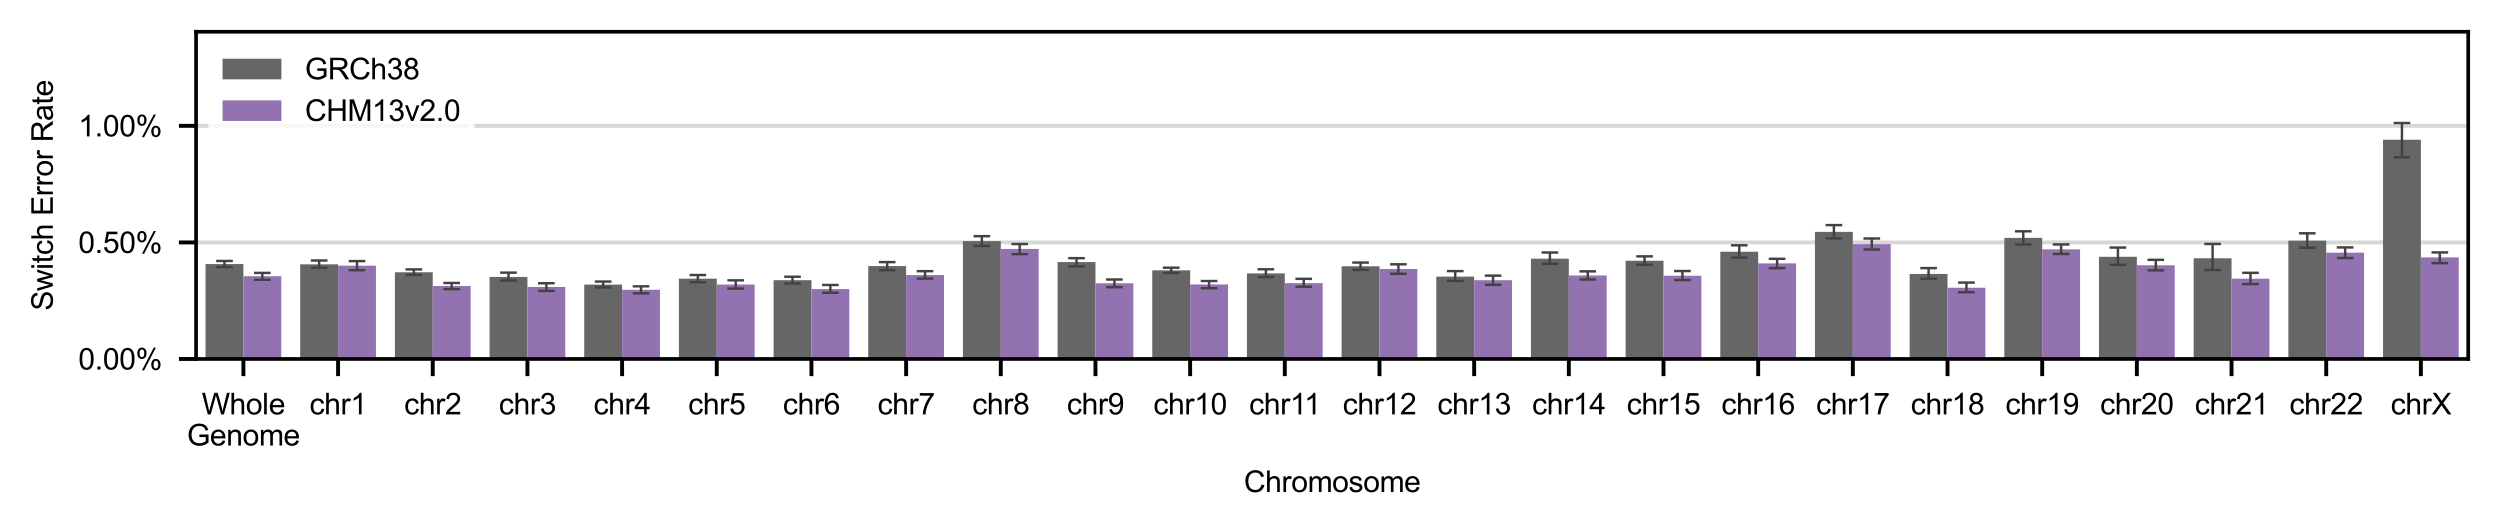 <?xml version="1.0" encoding="utf-8" standalone="no"?>
<!DOCTYPE svg PUBLIC "-//W3C//DTD SVG 1.1//EN"
  "http://www.w3.org/Graphics/SVG/1.1/DTD/svg11.dtd">
<svg xmlns:xlink="http://www.w3.org/1999/xlink" width="509.76pt" height="108pt" viewBox="0 0 509.76 108" xmlns="http://www.w3.org/2000/svg" version="1.1">
 <defs>
  <style type="text/css">*{stroke-linejoin: round; stroke-linecap: butt}</style>
 </defs>
 <g id="figure_1">
  <g id="patch_1">
   <path d="M 0 108 
L 509.76 108 
L 509.76 0 
L 0 0 
z
" style="fill: #ffffff"/>
  </g>
  <g id="axes_1">
   <g id="patch_2">
    <path d="M 39.979 73.2 
L 503.28 73.2 
L 503.28 6.48 
L 39.979 6.48 
z
" style="fill: #ffffff"/>
   </g>
   <g id="matplotlib.axis_1">
    <g id="xtick_1">
     <g id="line2d_1">
      <defs>
       <path id="m58c69fa5f4" d="M 0 0 
L 0 3.5 
" style="stroke: #000000; stroke-width: 0.8"/>
      </defs>
      <g>
       <use xlink:href="#m58c69fa5f4" x="49.631" y="73.2" style="stroke: #000000; stroke-width: 0.8"/>
      </g>
     </g>
     <g id="text_1">
      <!-- Whole -->
      <g transform="translate(41.128 84.494) scale(0.06 -0.06)">
       <defs>
        <path id="ArialMT-57" d="M 1294 0 
L 78 4581 
L 700 4581 
L 1397 1578 
Q 1509 1106 1591 641 
Q 1766 1375 1797 1488 
L 2669 4581 
L 3400 4581 
L 4056 2263 
Q 4303 1400 4413 641 
Q 4500 1075 4641 1638 
L 5359 4581 
L 5969 4581 
L 4713 0 
L 4128 0 
L 3163 3491 
Q 3041 3928 3019 4028 
Q 2947 3713 2884 3491 
L 1913 0 
L 1294 0 
z
" transform="scale(0.016)"/>
        <path id="ArialMT-68" d="M 422 0 
L 422 4581 
L 984 4581 
L 984 2938 
Q 1378 3394 1978 3394 
Q 2347 3394 2619 3248 
Q 2891 3103 3008 2847 
Q 3125 2591 3125 2103 
L 3125 0 
L 2563 0 
L 2563 2103 
Q 2563 2525 2380 2717 
Q 2197 2909 1863 2909 
Q 1613 2909 1392 2779 
Q 1172 2650 1078 2428 
Q 984 2206 984 1816 
L 984 0 
L 422 0 
z
" transform="scale(0.016)"/>
        <path id="ArialMT-6f" d="M 213 1659 
Q 213 2581 725 3025 
Q 1153 3394 1769 3394 
Q 2453 3394 2887 2945 
Q 3322 2497 3322 1706 
Q 3322 1066 3130 698 
Q 2938 331 2570 128 
Q 2203 -75 1769 -75 
Q 1072 -75 642 372 
Q 213 819 213 1659 
z
M 791 1659 
Q 791 1022 1069 705 
Q 1347 388 1769 388 
Q 2188 388 2466 706 
Q 2744 1025 2744 1678 
Q 2744 2294 2464 2611 
Q 2184 2928 1769 2928 
Q 1347 2928 1069 2612 
Q 791 2297 791 1659 
z
" transform="scale(0.016)"/>
        <path id="ArialMT-6c" d="M 409 0 
L 409 4581 
L 972 4581 
L 972 0 
L 409 0 
z
" transform="scale(0.016)"/>
        <path id="ArialMT-65" d="M 2694 1069 
L 3275 997 
Q 3138 488 2766 206 
Q 2394 -75 1816 -75 
Q 1088 -75 661 373 
Q 234 822 234 1631 
Q 234 2469 665 2931 
Q 1097 3394 1784 3394 
Q 2450 3394 2872 2941 
Q 3294 2488 3294 1666 
Q 3294 1616 3291 1516 
L 816 1516 
Q 847 969 1125 678 
Q 1403 388 1819 388 
Q 2128 388 2347 550 
Q 2566 713 2694 1069 
z
M 847 1978 
L 2700 1978 
Q 2663 2397 2488 2606 
Q 2219 2931 1791 2931 
Q 1403 2931 1139 2672 
Q 875 2413 847 1978 
z
" transform="scale(0.016)"/>
       </defs>
       <use xlink:href="#ArialMT-57"/>
       <use xlink:href="#ArialMT-68" x="94.385"/>
       <use xlink:href="#ArialMT-6f" x="150"/>
       <use xlink:href="#ArialMT-6c" x="205.615"/>
       <use xlink:href="#ArialMT-65" x="227.832"/>
      </g>
      <!-- Genome -->
      <g transform="translate(38.126 90.84) scale(0.06 -0.06)">
       <defs>
        <path id="ArialMT-47" d="M 2638 1797 
L 2638 2334 
L 4578 2338 
L 4578 638 
Q 4131 281 3656 101 
Q 3181 -78 2681 -78 
Q 2006 -78 1454 211 
Q 903 500 622 1047 
Q 341 1594 341 2269 
Q 341 2938 620 3517 
Q 900 4097 1425 4378 
Q 1950 4659 2634 4659 
Q 3131 4659 3532 4498 
Q 3934 4338 4162 4050 
Q 4391 3763 4509 3300 
L 3963 3150 
Q 3859 3500 3706 3700 
Q 3553 3900 3268 4020 
Q 2984 4141 2638 4141 
Q 2222 4141 1919 4014 
Q 1616 3888 1430 3681 
Q 1244 3475 1141 3228 
Q 966 2803 966 2306 
Q 966 1694 1177 1281 
Q 1388 869 1791 669 
Q 2194 469 2647 469 
Q 3041 469 3416 620 
Q 3791 772 3984 944 
L 3984 1797 
L 2638 1797 
z
" transform="scale(0.016)"/>
        <path id="ArialMT-6e" d="M 422 0 
L 422 3319 
L 928 3319 
L 928 2847 
Q 1294 3394 1984 3394 
Q 2284 3394 2536 3286 
Q 2788 3178 2913 3003 
Q 3038 2828 3088 2588 
Q 3119 2431 3119 2041 
L 3119 0 
L 2556 0 
L 2556 2019 
Q 2556 2363 2490 2533 
Q 2425 2703 2258 2804 
Q 2091 2906 1866 2906 
Q 1506 2906 1245 2678 
Q 984 2450 984 1813 
L 984 0 
L 422 0 
z
" transform="scale(0.016)"/>
        <path id="ArialMT-6d" d="M 422 0 
L 422 3319 
L 925 3319 
L 925 2853 
Q 1081 3097 1340 3245 
Q 1600 3394 1931 3394 
Q 2300 3394 2536 3241 
Q 2772 3088 2869 2813 
Q 3263 3394 3894 3394 
Q 4388 3394 4653 3120 
Q 4919 2847 4919 2278 
L 4919 0 
L 4359 0 
L 4359 2091 
Q 4359 2428 4304 2576 
Q 4250 2725 4106 2815 
Q 3963 2906 3769 2906 
Q 3419 2906 3187 2673 
Q 2956 2441 2956 1928 
L 2956 0 
L 2394 0 
L 2394 2156 
Q 2394 2531 2256 2718 
Q 2119 2906 1806 2906 
Q 1569 2906 1367 2781 
Q 1166 2656 1075 2415 
Q 984 2175 984 1722 
L 984 0 
L 422 0 
z
" transform="scale(0.016)"/>
       </defs>
       <use xlink:href="#ArialMT-47"/>
       <use xlink:href="#ArialMT-65" x="77.783"/>
       <use xlink:href="#ArialMT-6e" x="133.398"/>
       <use xlink:href="#ArialMT-6f" x="189.014"/>
       <use xlink:href="#ArialMT-6d" x="244.629"/>
       <use xlink:href="#ArialMT-65" x="327.93"/>
      </g>
     </g>
    </g>
    <g id="xtick_2">
     <g id="line2d_2">
      <g>
       <use xlink:href="#m58c69fa5f4" x="68.935" y="73.2" style="stroke: #000000; stroke-width: 0.8"/>
      </g>
     </g>
     <g id="text_2">
      <!-- chr1 -->
      <g transform="translate(63.1 84.494) scale(0.06 -0.06)">
       <defs>
        <path id="ArialMT-63" d="M 2588 1216 
L 3141 1144 
Q 3050 572 2676 248 
Q 2303 -75 1759 -75 
Q 1078 -75 664 370 
Q 250 816 250 1647 
Q 250 2184 428 2587 
Q 606 2991 970 3192 
Q 1334 3394 1763 3394 
Q 2303 3394 2647 3120 
Q 2991 2847 3088 2344 
L 2541 2259 
Q 2463 2594 2264 2762 
Q 2066 2931 1784 2931 
Q 1359 2931 1093 2626 
Q 828 2322 828 1663 
Q 828 994 1084 691 
Q 1341 388 1753 388 
Q 2084 388 2306 591 
Q 2528 794 2588 1216 
z
" transform="scale(0.016)"/>
        <path id="ArialMT-72" d="M 416 0 
L 416 3319 
L 922 3319 
L 922 2816 
Q 1116 3169 1280 3281 
Q 1444 3394 1641 3394 
Q 1925 3394 2219 3213 
L 2025 2691 
Q 1819 2813 1613 2813 
Q 1428 2813 1281 2702 
Q 1134 2591 1072 2394 
Q 978 2094 978 1738 
L 978 0 
L 416 0 
z
" transform="scale(0.016)"/>
        <path id="ArialMT-31" d="M 2384 0 
L 1822 0 
L 1822 3584 
Q 1619 3391 1289 3197 
Q 959 3003 697 2906 
L 697 3450 
Q 1169 3672 1522 3987 
Q 1875 4303 2022 4600 
L 2384 4600 
L 2384 0 
z
" transform="scale(0.016)"/>
       </defs>
       <use xlink:href="#ArialMT-63"/>
       <use xlink:href="#ArialMT-68" x="50"/>
       <use xlink:href="#ArialMT-72" x="105.615"/>
       <use xlink:href="#ArialMT-31" x="138.916"/>
      </g>
     </g>
    </g>
    <g id="xtick_3">
     <g id="line2d_3">
      <g>
       <use xlink:href="#m58c69fa5f4" x="88.24" y="73.2" style="stroke: #000000; stroke-width: 0.8"/>
      </g>
     </g>
     <g id="text_3">
      <!-- chr2 -->
      <g transform="translate(82.404 84.494) scale(0.06 -0.06)">
       <defs>
        <path id="ArialMT-32" d="M 3222 541 
L 3222 0 
L 194 0 
Q 188 203 259 391 
Q 375 700 629 1000 
Q 884 1300 1366 1694 
Q 2113 2306 2375 2664 
Q 2638 3022 2638 3341 
Q 2638 3675 2398 3904 
Q 2159 4134 1775 4134 
Q 1369 4134 1125 3890 
Q 881 3647 878 3216 
L 300 3275 
Q 359 3922 746 4261 
Q 1134 4600 1788 4600 
Q 2447 4600 2831 4234 
Q 3216 3869 3216 3328 
Q 3216 3053 3103 2787 
Q 2991 2522 2730 2228 
Q 2469 1934 1863 1422 
Q 1356 997 1212 845 
Q 1069 694 975 541 
L 3222 541 
z
" transform="scale(0.016)"/>
       </defs>
       <use xlink:href="#ArialMT-63"/>
       <use xlink:href="#ArialMT-68" x="50"/>
       <use xlink:href="#ArialMT-72" x="105.615"/>
       <use xlink:href="#ArialMT-32" x="138.916"/>
      </g>
     </g>
    </g>
    <g id="xtick_4">
     <g id="line2d_4">
      <g>
       <use xlink:href="#m58c69fa5f4" x="107.544" y="73.2" style="stroke: #000000; stroke-width: 0.8"/>
      </g>
     </g>
     <g id="text_4">
      <!-- chr3 -->
      <g transform="translate(101.708 84.494) scale(0.06 -0.06)">
       <defs>
        <path id="ArialMT-33" d="M 269 1209 
L 831 1284 
Q 928 806 1161 595 
Q 1394 384 1728 384 
Q 2125 384 2398 659 
Q 2672 934 2672 1341 
Q 2672 1728 2419 1979 
Q 2166 2231 1775 2231 
Q 1616 2231 1378 2169 
L 1441 2663 
Q 1497 2656 1531 2656 
Q 1891 2656 2178 2843 
Q 2466 3031 2466 3422 
Q 2466 3731 2256 3934 
Q 2047 4138 1716 4138 
Q 1388 4138 1169 3931 
Q 950 3725 888 3313 
L 325 3413 
Q 428 3978 793 4289 
Q 1159 4600 1703 4600 
Q 2078 4600 2393 4439 
Q 2709 4278 2876 4000 
Q 3044 3722 3044 3409 
Q 3044 3113 2884 2869 
Q 2725 2625 2413 2481 
Q 2819 2388 3044 2092 
Q 3269 1797 3269 1353 
Q 3269 753 2831 336 
Q 2394 -81 1725 -81 
Q 1122 -81 723 278 
Q 325 638 269 1209 
z
" transform="scale(0.016)"/>
       </defs>
       <use xlink:href="#ArialMT-63"/>
       <use xlink:href="#ArialMT-68" x="50"/>
       <use xlink:href="#ArialMT-72" x="105.615"/>
       <use xlink:href="#ArialMT-33" x="138.916"/>
      </g>
     </g>
    </g>
    <g id="xtick_5">
     <g id="line2d_5">
      <g>
       <use xlink:href="#m58c69fa5f4" x="126.848" y="73.2" style="stroke: #000000; stroke-width: 0.8"/>
      </g>
     </g>
     <g id="text_5">
      <!-- chr4 -->
      <g transform="translate(121.013 84.494) scale(0.06 -0.06)">
       <defs>
        <path id="ArialMT-34" d="M 2069 0 
L 2069 1097 
L 81 1097 
L 81 1613 
L 2172 4581 
L 2631 4581 
L 2631 1613 
L 3250 1613 
L 3250 1097 
L 2631 1097 
L 2631 0 
L 2069 0 
z
M 2069 1613 
L 2069 3678 
L 634 1613 
L 2069 1613 
z
" transform="scale(0.016)"/>
       </defs>
       <use xlink:href="#ArialMT-63"/>
       <use xlink:href="#ArialMT-68" x="50"/>
       <use xlink:href="#ArialMT-72" x="105.615"/>
       <use xlink:href="#ArialMT-34" x="138.916"/>
      </g>
     </g>
    </g>
    <g id="xtick_6">
     <g id="line2d_6">
      <g>
       <use xlink:href="#m58c69fa5f4" x="146.152" y="73.2" style="stroke: #000000; stroke-width: 0.8"/>
      </g>
     </g>
     <g id="text_6">
      <!-- chr5 -->
      <g transform="translate(140.317 84.494) scale(0.06 -0.06)">
       <defs>
        <path id="ArialMT-35" d="M 266 1200 
L 856 1250 
Q 922 819 1161 601 
Q 1400 384 1738 384 
Q 2144 384 2425 690 
Q 2706 997 2706 1503 
Q 2706 1984 2436 2262 
Q 2166 2541 1728 2541 
Q 1456 2541 1237 2417 
Q 1019 2294 894 2097 
L 366 2166 
L 809 4519 
L 3088 4519 
L 3088 3981 
L 1259 3981 
L 1013 2750 
Q 1425 3038 1878 3038 
Q 2478 3038 2890 2622 
Q 3303 2206 3303 1553 
Q 3303 931 2941 478 
Q 2500 -78 1738 -78 
Q 1113 -78 717 272 
Q 322 622 266 1200 
z
" transform="scale(0.016)"/>
       </defs>
       <use xlink:href="#ArialMT-63"/>
       <use xlink:href="#ArialMT-68" x="50"/>
       <use xlink:href="#ArialMT-72" x="105.615"/>
       <use xlink:href="#ArialMT-35" x="138.916"/>
      </g>
     </g>
    </g>
    <g id="xtick_7">
     <g id="line2d_7">
      <g>
       <use xlink:href="#m58c69fa5f4" x="165.456" y="73.2" style="stroke: #000000; stroke-width: 0.8"/>
      </g>
     </g>
     <g id="text_7">
      <!-- chr6 -->
      <g transform="translate(159.621 84.494) scale(0.06 -0.06)">
       <defs>
        <path id="ArialMT-36" d="M 3184 3459 
L 2625 3416 
Q 2550 3747 2413 3897 
Q 2184 4138 1850 4138 
Q 1581 4138 1378 3988 
Q 1113 3794 959 3422 
Q 806 3050 800 2363 
Q 1003 2672 1297 2822 
Q 1591 2972 1913 2972 
Q 2475 2972 2870 2558 
Q 3266 2144 3266 1488 
Q 3266 1056 3080 686 
Q 2894 316 2569 119 
Q 2244 -78 1831 -78 
Q 1128 -78 684 439 
Q 241 956 241 2144 
Q 241 3472 731 4075 
Q 1159 4600 1884 4600 
Q 2425 4600 2770 4297 
Q 3116 3994 3184 3459 
z
M 888 1484 
Q 888 1194 1011 928 
Q 1134 663 1356 523 
Q 1578 384 1822 384 
Q 2178 384 2434 671 
Q 2691 959 2691 1453 
Q 2691 1928 2437 2201 
Q 2184 2475 1800 2475 
Q 1419 2475 1153 2201 
Q 888 1928 888 1484 
z
" transform="scale(0.016)"/>
       </defs>
       <use xlink:href="#ArialMT-63"/>
       <use xlink:href="#ArialMT-68" x="50"/>
       <use xlink:href="#ArialMT-72" x="105.615"/>
       <use xlink:href="#ArialMT-36" x="138.916"/>
      </g>
     </g>
    </g>
    <g id="xtick_8">
     <g id="line2d_8">
      <g>
       <use xlink:href="#m58c69fa5f4" x="184.761" y="73.2" style="stroke: #000000; stroke-width: 0.8"/>
      </g>
     </g>
     <g id="text_8">
      <!-- chr7 -->
      <g transform="translate(178.925 84.494) scale(0.06 -0.06)">
       <defs>
        <path id="ArialMT-37" d="M 303 3981 
L 303 4522 
L 3269 4522 
L 3269 4084 
Q 2831 3619 2401 2847 
Q 1972 2075 1738 1259 
Q 1569 684 1522 0 
L 944 0 
Q 953 541 1156 1306 
Q 1359 2072 1739 2783 
Q 2119 3494 2547 3981 
L 303 3981 
z
" transform="scale(0.016)"/>
       </defs>
       <use xlink:href="#ArialMT-63"/>
       <use xlink:href="#ArialMT-68" x="50"/>
       <use xlink:href="#ArialMT-72" x="105.615"/>
       <use xlink:href="#ArialMT-37" x="138.916"/>
      </g>
     </g>
    </g>
    <g id="xtick_9">
     <g id="line2d_9">
      <g>
       <use xlink:href="#m58c69fa5f4" x="204.065" y="73.2" style="stroke: #000000; stroke-width: 0.8"/>
      </g>
     </g>
     <g id="text_9">
      <!-- chr8 -->
      <g transform="translate(198.229 84.494) scale(0.06 -0.06)">
       <defs>
        <path id="ArialMT-38" d="M 1131 2484 
Q 781 2613 612 2850 
Q 444 3088 444 3419 
Q 444 3919 803 4259 
Q 1163 4600 1759 4600 
Q 2359 4600 2725 4251 
Q 3091 3903 3091 3403 
Q 3091 3084 2923 2848 
Q 2756 2613 2416 2484 
Q 2838 2347 3058 2040 
Q 3278 1734 3278 1309 
Q 3278 722 2862 322 
Q 2447 -78 1769 -78 
Q 1091 -78 675 323 
Q 259 725 259 1325 
Q 259 1772 486 2073 
Q 713 2375 1131 2484 
z
M 1019 3438 
Q 1019 3113 1228 2906 
Q 1438 2700 1772 2700 
Q 2097 2700 2305 2904 
Q 2513 3109 2513 3406 
Q 2513 3716 2298 3927 
Q 2084 4138 1766 4138 
Q 1444 4138 1231 3931 
Q 1019 3725 1019 3438 
z
M 838 1322 
Q 838 1081 952 856 
Q 1066 631 1291 507 
Q 1516 384 1775 384 
Q 2178 384 2440 643 
Q 2703 903 2703 1303 
Q 2703 1709 2433 1975 
Q 2163 2241 1756 2241 
Q 1359 2241 1098 1978 
Q 838 1716 838 1322 
z
" transform="scale(0.016)"/>
       </defs>
       <use xlink:href="#ArialMT-63"/>
       <use xlink:href="#ArialMT-68" x="50"/>
       <use xlink:href="#ArialMT-72" x="105.615"/>
       <use xlink:href="#ArialMT-38" x="138.916"/>
      </g>
     </g>
    </g>
    <g id="xtick_10">
     <g id="line2d_10">
      <g>
       <use xlink:href="#m58c69fa5f4" x="223.369" y="73.2" style="stroke: #000000; stroke-width: 0.8"/>
      </g>
     </g>
     <g id="text_10">
      <!-- chr9 -->
      <g transform="translate(217.534 84.494) scale(0.06 -0.06)">
       <defs>
        <path id="ArialMT-39" d="M 350 1059 
L 891 1109 
Q 959 728 1153 556 
Q 1347 384 1650 384 
Q 1909 384 2104 503 
Q 2300 622 2425 820 
Q 2550 1019 2634 1356 
Q 2719 1694 2719 2044 
Q 2719 2081 2716 2156 
Q 2547 1888 2255 1720 
Q 1963 1553 1622 1553 
Q 1053 1553 659 1965 
Q 266 2378 266 3053 
Q 266 3750 677 4175 
Q 1088 4600 1706 4600 
Q 2153 4600 2523 4359 
Q 2894 4119 3086 3673 
Q 3278 3228 3278 2384 
Q 3278 1506 3087 986 
Q 2897 466 2520 194 
Q 2144 -78 1638 -78 
Q 1100 -78 759 220 
Q 419 519 350 1059 
z
M 2653 3081 
Q 2653 3566 2395 3850 
Q 2138 4134 1775 4134 
Q 1400 4134 1122 3828 
Q 844 3522 844 3034 
Q 844 2597 1108 2323 
Q 1372 2050 1759 2050 
Q 2150 2050 2401 2323 
Q 2653 2597 2653 3081 
z
" transform="scale(0.016)"/>
       </defs>
       <use xlink:href="#ArialMT-63"/>
       <use xlink:href="#ArialMT-68" x="50"/>
       <use xlink:href="#ArialMT-72" x="105.615"/>
       <use xlink:href="#ArialMT-39" x="138.916"/>
      </g>
     </g>
    </g>
    <g id="xtick_11">
     <g id="line2d_11">
      <g>
       <use xlink:href="#m58c69fa5f4" x="242.673" y="73.2" style="stroke: #000000; stroke-width: 0.8"/>
      </g>
     </g>
     <g id="text_11">
      <!-- chr10 -->
      <g transform="translate(235.169 84.494) scale(0.06 -0.06)">
       <defs>
        <path id="ArialMT-30" d="M 266 2259 
Q 266 3072 433 3567 
Q 600 4063 929 4331 
Q 1259 4600 1759 4600 
Q 2128 4600 2406 4451 
Q 2684 4303 2865 4023 
Q 3047 3744 3150 3342 
Q 3253 2941 3253 2259 
Q 3253 1453 3087 958 
Q 2922 463 2592 192 
Q 2263 -78 1759 -78 
Q 1097 -78 719 397 
Q 266 969 266 2259 
z
M 844 2259 
Q 844 1131 1108 757 
Q 1372 384 1759 384 
Q 2147 384 2411 759 
Q 2675 1134 2675 2259 
Q 2675 3391 2411 3762 
Q 2147 4134 1753 4134 
Q 1366 4134 1134 3806 
Q 844 3388 844 2259 
z
" transform="scale(0.016)"/>
       </defs>
       <use xlink:href="#ArialMT-63"/>
       <use xlink:href="#ArialMT-68" x="50"/>
       <use xlink:href="#ArialMT-72" x="105.615"/>
       <use xlink:href="#ArialMT-31" x="138.916"/>
       <use xlink:href="#ArialMT-30" x="194.531"/>
      </g>
     </g>
    </g>
    <g id="xtick_12">
     <g id="line2d_12">
      <g>
       <use xlink:href="#m58c69fa5f4" x="261.977" y="73.2" style="stroke: #000000; stroke-width: 0.8"/>
      </g>
     </g>
     <g id="text_12">
      <!-- chr11 -->
      <g transform="translate(254.695 84.494) scale(0.06 -0.06)">
       <use xlink:href="#ArialMT-63"/>
       <use xlink:href="#ArialMT-68" x="50"/>
       <use xlink:href="#ArialMT-72" x="105.615"/>
       <use xlink:href="#ArialMT-31" x="138.916"/>
       <use xlink:href="#ArialMT-31" x="187.156"/>
      </g>
     </g>
    </g>
    <g id="xtick_13">
     <g id="line2d_13">
      <g>
       <use xlink:href="#m58c69fa5f4" x="281.282" y="73.2" style="stroke: #000000; stroke-width: 0.8"/>
      </g>
     </g>
     <g id="text_13">
      <!-- chr12 -->
      <g transform="translate(273.778 84.494) scale(0.06 -0.06)">
       <use xlink:href="#ArialMT-63"/>
       <use xlink:href="#ArialMT-68" x="50"/>
       <use xlink:href="#ArialMT-72" x="105.615"/>
       <use xlink:href="#ArialMT-31" x="138.916"/>
       <use xlink:href="#ArialMT-32" x="194.531"/>
      </g>
     </g>
    </g>
    <g id="xtick_14">
     <g id="line2d_14">
      <g>
       <use xlink:href="#m58c69fa5f4" x="300.586" y="73.2" style="stroke: #000000; stroke-width: 0.8"/>
      </g>
     </g>
     <g id="text_14">
      <!-- chr13 -->
      <g transform="translate(293.082 84.494) scale(0.06 -0.06)">
       <use xlink:href="#ArialMT-63"/>
       <use xlink:href="#ArialMT-68" x="50"/>
       <use xlink:href="#ArialMT-72" x="105.615"/>
       <use xlink:href="#ArialMT-31" x="138.916"/>
       <use xlink:href="#ArialMT-33" x="194.531"/>
      </g>
     </g>
    </g>
    <g id="xtick_15">
     <g id="line2d_15">
      <g>
       <use xlink:href="#m58c69fa5f4" x="319.89" y="73.2" style="stroke: #000000; stroke-width: 0.8"/>
      </g>
     </g>
     <g id="text_15">
      <!-- chr14 -->
      <g transform="translate(312.386 84.494) scale(0.06 -0.06)">
       <use xlink:href="#ArialMT-63"/>
       <use xlink:href="#ArialMT-68" x="50"/>
       <use xlink:href="#ArialMT-72" x="105.615"/>
       <use xlink:href="#ArialMT-31" x="138.916"/>
       <use xlink:href="#ArialMT-34" x="194.531"/>
      </g>
     </g>
    </g>
    <g id="xtick_16">
     <g id="line2d_16">
      <g>
       <use xlink:href="#m58c69fa5f4" x="339.194" y="73.2" style="stroke: #000000; stroke-width: 0.8"/>
      </g>
     </g>
     <g id="text_16">
      <!-- chr15 -->
      <g transform="translate(331.691 84.494) scale(0.06 -0.06)">
       <use xlink:href="#ArialMT-63"/>
       <use xlink:href="#ArialMT-68" x="50"/>
       <use xlink:href="#ArialMT-72" x="105.615"/>
       <use xlink:href="#ArialMT-31" x="138.916"/>
       <use xlink:href="#ArialMT-35" x="194.531"/>
      </g>
     </g>
    </g>
    <g id="xtick_17">
     <g id="line2d_17">
      <g>
       <use xlink:href="#m58c69fa5f4" x="358.498" y="73.2" style="stroke: #000000; stroke-width: 0.8"/>
      </g>
     </g>
     <g id="text_17">
      <!-- chr16 -->
      <g transform="translate(350.995 84.494) scale(0.06 -0.06)">
       <use xlink:href="#ArialMT-63"/>
       <use xlink:href="#ArialMT-68" x="50"/>
       <use xlink:href="#ArialMT-72" x="105.615"/>
       <use xlink:href="#ArialMT-31" x="138.916"/>
       <use xlink:href="#ArialMT-36" x="194.531"/>
      </g>
     </g>
    </g>
    <g id="xtick_18">
     <g id="line2d_18">
      <g>
       <use xlink:href="#m58c69fa5f4" x="377.803" y="73.2" style="stroke: #000000; stroke-width: 0.8"/>
      </g>
     </g>
     <g id="text_18">
      <!-- chr17 -->
      <g transform="translate(370.299 84.494) scale(0.06 -0.06)">
       <use xlink:href="#ArialMT-63"/>
       <use xlink:href="#ArialMT-68" x="50"/>
       <use xlink:href="#ArialMT-72" x="105.615"/>
       <use xlink:href="#ArialMT-31" x="138.916"/>
       <use xlink:href="#ArialMT-37" x="194.531"/>
      </g>
     </g>
    </g>
    <g id="xtick_19">
     <g id="line2d_19">
      <g>
       <use xlink:href="#m58c69fa5f4" x="397.107" y="73.2" style="stroke: #000000; stroke-width: 0.8"/>
      </g>
     </g>
     <g id="text_19">
      <!-- chr18 -->
      <g transform="translate(389.603 84.494) scale(0.06 -0.06)">
       <use xlink:href="#ArialMT-63"/>
       <use xlink:href="#ArialMT-68" x="50"/>
       <use xlink:href="#ArialMT-72" x="105.615"/>
       <use xlink:href="#ArialMT-31" x="138.916"/>
       <use xlink:href="#ArialMT-38" x="194.531"/>
      </g>
     </g>
    </g>
    <g id="xtick_20">
     <g id="line2d_20">
      <g>
       <use xlink:href="#m58c69fa5f4" x="416.411" y="73.2" style="stroke: #000000; stroke-width: 0.8"/>
      </g>
     </g>
     <g id="text_20">
      <!-- chr19 -->
      <g transform="translate(408.907 84.494) scale(0.06 -0.06)">
       <use xlink:href="#ArialMT-63"/>
       <use xlink:href="#ArialMT-68" x="50"/>
       <use xlink:href="#ArialMT-72" x="105.615"/>
       <use xlink:href="#ArialMT-31" x="138.916"/>
       <use xlink:href="#ArialMT-39" x="194.531"/>
      </g>
     </g>
    </g>
    <g id="xtick_21">
     <g id="line2d_21">
      <g>
       <use xlink:href="#m58c69fa5f4" x="435.715" y="73.2" style="stroke: #000000; stroke-width: 0.8"/>
      </g>
     </g>
     <g id="text_21">
      <!-- chr20 -->
      <g transform="translate(428.212 84.494) scale(0.06 -0.06)">
       <use xlink:href="#ArialMT-63"/>
       <use xlink:href="#ArialMT-68" x="50"/>
       <use xlink:href="#ArialMT-72" x="105.615"/>
       <use xlink:href="#ArialMT-32" x="138.916"/>
       <use xlink:href="#ArialMT-30" x="194.531"/>
      </g>
     </g>
    </g>
    <g id="xtick_22">
     <g id="line2d_22">
      <g>
       <use xlink:href="#m58c69fa5f4" x="455.019" y="73.2" style="stroke: #000000; stroke-width: 0.8"/>
      </g>
     </g>
     <g id="text_22">
      <!-- chr21 -->
      <g transform="translate(447.516 84.494) scale(0.06 -0.06)">
       <use xlink:href="#ArialMT-63"/>
       <use xlink:href="#ArialMT-68" x="50"/>
       <use xlink:href="#ArialMT-72" x="105.615"/>
       <use xlink:href="#ArialMT-32" x="138.916"/>
       <use xlink:href="#ArialMT-31" x="194.531"/>
      </g>
     </g>
    </g>
    <g id="xtick_23">
     <g id="line2d_23">
      <g>
       <use xlink:href="#m58c69fa5f4" x="474.324" y="73.2" style="stroke: #000000; stroke-width: 0.8"/>
      </g>
     </g>
     <g id="text_23">
      <!-- chr22 -->
      <g transform="translate(466.82 84.494) scale(0.06 -0.06)">
       <use xlink:href="#ArialMT-63"/>
       <use xlink:href="#ArialMT-68" x="50"/>
       <use xlink:href="#ArialMT-72" x="105.615"/>
       <use xlink:href="#ArialMT-32" x="138.916"/>
       <use xlink:href="#ArialMT-32" x="194.531"/>
      </g>
     </g>
    </g>
    <g id="xtick_24">
     <g id="line2d_24">
      <g>
       <use xlink:href="#m58c69fa5f4" x="493.628" y="73.2" style="stroke: #000000; stroke-width: 0.8"/>
      </g>
     </g>
     <g id="text_24">
      <!-- chrX -->
      <g transform="translate(487.46 84.494) scale(0.06 -0.06)">
       <defs>
        <path id="ArialMT-58" d="M 28 0 
L 1800 2388 
L 238 4581 
L 959 4581 
L 1791 3406 
Q 2050 3041 2159 2844 
Q 2313 3094 2522 3366 
L 3444 4581 
L 4103 4581 
L 2494 2422 
L 4228 0 
L 3478 0 
L 2325 1634 
Q 2228 1775 2125 1941 
Q 1972 1691 1906 1597 
L 756 0 
L 28 0 
z
" transform="scale(0.016)"/>
       </defs>
       <use xlink:href="#ArialMT-63"/>
       <use xlink:href="#ArialMT-68" x="50"/>
       <use xlink:href="#ArialMT-72" x="105.615"/>
       <use xlink:href="#ArialMT-58" x="138.916"/>
      </g>
     </g>
    </g>
    <g id="text_25">
     <!-- Chromosome -->
     <g transform="translate(253.625 100.328) scale(0.06 -0.06)">
      <defs>
       <path id="ArialMT-43" d="M 3763 1606 
L 4369 1453 
Q 4178 706 3683 314 
Q 3188 -78 2472 -78 
Q 1731 -78 1267 223 
Q 803 525 561 1097 
Q 319 1669 319 2325 
Q 319 3041 592 3573 
Q 866 4106 1370 4382 
Q 1875 4659 2481 4659 
Q 3169 4659 3637 4309 
Q 4106 3959 4291 3325 
L 3694 3184 
Q 3534 3684 3231 3912 
Q 2928 4141 2469 4141 
Q 1941 4141 1586 3887 
Q 1231 3634 1087 3207 
Q 944 2781 944 2328 
Q 944 1744 1114 1308 
Q 1284 872 1643 656 
Q 2003 441 2422 441 
Q 2931 441 3284 734 
Q 3638 1028 3763 1606 
z
" transform="scale(0.016)"/>
       <path id="ArialMT-73" d="M 197 991 
L 753 1078 
Q 800 744 1014 566 
Q 1228 388 1613 388 
Q 2000 388 2187 545 
Q 2375 703 2375 916 
Q 2375 1106 2209 1216 
Q 2094 1291 1634 1406 
Q 1016 1563 777 1677 
Q 538 1791 414 1992 
Q 291 2194 291 2438 
Q 291 2659 392 2848 
Q 494 3038 669 3163 
Q 800 3259 1026 3326 
Q 1253 3394 1513 3394 
Q 1903 3394 2198 3281 
Q 2494 3169 2634 2976 
Q 2775 2784 2828 2463 
L 2278 2388 
Q 2241 2644 2061 2787 
Q 1881 2931 1553 2931 
Q 1166 2931 1000 2803 
Q 834 2675 834 2503 
Q 834 2394 903 2306 
Q 972 2216 1119 2156 
Q 1203 2125 1616 2013 
Q 2213 1853 2448 1751 
Q 2684 1650 2818 1456 
Q 2953 1263 2953 975 
Q 2953 694 2789 445 
Q 2625 197 2315 61 
Q 2006 -75 1616 -75 
Q 969 -75 630 194 
Q 291 463 197 991 
z
" transform="scale(0.016)"/>
      </defs>
      <use xlink:href="#ArialMT-43"/>
      <use xlink:href="#ArialMT-68" x="72.217"/>
      <use xlink:href="#ArialMT-72" x="127.832"/>
      <use xlink:href="#ArialMT-6f" x="161.133"/>
      <use xlink:href="#ArialMT-6d" x="216.748"/>
      <use xlink:href="#ArialMT-6f" x="300.049"/>
      <use xlink:href="#ArialMT-73" x="355.664"/>
      <use xlink:href="#ArialMT-6f" x="405.664"/>
      <use xlink:href="#ArialMT-6d" x="461.279"/>
      <use xlink:href="#ArialMT-65" x="544.58"/>
     </g>
    </g>
   </g>
   <g id="matplotlib.axis_2">
    <g id="ytick_1">
     <g id="line2d_25">
      <path d="M 39.979 73.2 
L 503.28 73.2 
" clip-path="url(#p01facc60ec)" style="fill: none; stroke: #b0b0b0; stroke-opacity: 0.5; stroke-width: 0.8; stroke-linecap: square"/>
     </g>
     <g id="line2d_26">
      <defs>
       <path id="m14bf3f4b8f" d="M 0 0 
L -3.5 0 
" style="stroke: #000000; stroke-width: 0.8"/>
      </defs>
      <g>
       <use xlink:href="#m14bf3f4b8f" x="39.979" y="73.2" style="stroke: #000000; stroke-width: 0.8"/>
      </g>
     </g>
     <g id="text_26">
      <!-- 0.00% -->
      <g transform="translate(15.967 75.347) scale(0.06 -0.06)">
       <defs>
        <path id="ArialMT-2e" d="M 581 0 
L 581 641 
L 1222 641 
L 1222 0 
L 581 0 
z
" transform="scale(0.016)"/>
        <path id="ArialMT-25" d="M 372 3481 
Q 372 3972 619 4315 
Q 866 4659 1334 4659 
Q 1766 4659 2048 4351 
Q 2331 4044 2331 3447 
Q 2331 2866 2045 2552 
Q 1759 2238 1341 2238 
Q 925 2238 648 2547 
Q 372 2856 372 3481 
z
M 1350 4272 
Q 1141 4272 1002 4090 
Q 863 3909 863 3425 
Q 863 2984 1003 2804 
Q 1144 2625 1350 2625 
Q 1563 2625 1702 2806 
Q 1841 2988 1841 3469 
Q 1841 3913 1700 4092 
Q 1559 4272 1350 4272 
z
M 1353 -169 
L 3859 4659 
L 4316 4659 
L 1819 -169 
L 1353 -169 
z
M 3334 1075 
Q 3334 1569 3581 1911 
Q 3828 2253 4300 2253 
Q 4731 2253 5014 1945 
Q 5297 1638 5297 1041 
Q 5297 459 5011 145 
Q 4725 -169 4303 -169 
Q 3888 -169 3611 142 
Q 3334 453 3334 1075 
z
M 4316 1866 
Q 4103 1866 3964 1684 
Q 3825 1503 3825 1019 
Q 3825 581 3965 400 
Q 4106 219 4313 219 
Q 4528 219 4667 400 
Q 4806 581 4806 1063 
Q 4806 1506 4665 1686 
Q 4525 1866 4316 1866 
z
" transform="scale(0.016)"/>
       </defs>
       <use xlink:href="#ArialMT-30"/>
       <use xlink:href="#ArialMT-2e" x="55.615"/>
       <use xlink:href="#ArialMT-30" x="83.398"/>
       <use xlink:href="#ArialMT-30" x="139.014"/>
       <use xlink:href="#ArialMT-25" x="194.629"/>
      </g>
     </g>
    </g>
    <g id="ytick_2">
     <g id="line2d_27">
      <path d="M 39.979 49.43 
L 503.28 49.43 
" clip-path="url(#p01facc60ec)" style="fill: none; stroke: #b0b0b0; stroke-opacity: 0.5; stroke-width: 0.8; stroke-linecap: square"/>
     </g>
     <g id="line2d_28">
      <g>
       <use xlink:href="#m14bf3f4b8f" x="39.979" y="49.43" style="stroke: #000000; stroke-width: 0.8"/>
      </g>
     </g>
     <g id="text_27">
      <!-- 0.50% -->
      <g transform="translate(15.967 51.578) scale(0.06 -0.06)">
       <use xlink:href="#ArialMT-30"/>
       <use xlink:href="#ArialMT-2e" x="55.615"/>
       <use xlink:href="#ArialMT-35" x="83.398"/>
       <use xlink:href="#ArialMT-30" x="139.014"/>
       <use xlink:href="#ArialMT-25" x="194.629"/>
      </g>
     </g>
    </g>
    <g id="ytick_3">
     <g id="line2d_29">
      <path d="M 39.979 25.661 
L 503.28 25.661 
" clip-path="url(#p01facc60ec)" style="fill: none; stroke: #b0b0b0; stroke-opacity: 0.5; stroke-width: 0.8; stroke-linecap: square"/>
     </g>
     <g id="line2d_30">
      <g>
       <use xlink:href="#m14bf3f4b8f" x="39.979" y="25.661" style="stroke: #000000; stroke-width: 0.8"/>
      </g>
     </g>
     <g id="text_28">
      <!-- 1.00% -->
      <g transform="translate(15.967 27.808) scale(0.06 -0.06)">
       <use xlink:href="#ArialMT-31"/>
       <use xlink:href="#ArialMT-2e" x="55.615"/>
       <use xlink:href="#ArialMT-30" x="83.398"/>
       <use xlink:href="#ArialMT-30" x="139.014"/>
       <use xlink:href="#ArialMT-25" x="194.629"/>
      </g>
     </g>
    </g>
    <g id="text_29">
     <!-- Switch Error Rate -->
     <g transform="translate(10.775 63.345) rotate(-90) scale(0.06 -0.06)">
      <defs>
       <path id="ArialMT-53" d="M 288 1472 
L 859 1522 
Q 900 1178 1048 958 
Q 1197 738 1509 602 
Q 1822 466 2213 466 
Q 2559 466 2825 569 
Q 3091 672 3220 851 
Q 3350 1031 3350 1244 
Q 3350 1459 3225 1620 
Q 3100 1781 2813 1891 
Q 2628 1963 1997 2114 
Q 1366 2266 1113 2400 
Q 784 2572 623 2826 
Q 463 3081 463 3397 
Q 463 3744 659 4045 
Q 856 4347 1234 4503 
Q 1613 4659 2075 4659 
Q 2584 4659 2973 4495 
Q 3363 4331 3572 4012 
Q 3781 3694 3797 3291 
L 3216 3247 
Q 3169 3681 2898 3903 
Q 2628 4125 2100 4125 
Q 1550 4125 1298 3923 
Q 1047 3722 1047 3438 
Q 1047 3191 1225 3031 
Q 1400 2872 2139 2705 
Q 2878 2538 3153 2413 
Q 3553 2228 3743 1945 
Q 3934 1663 3934 1294 
Q 3934 928 3725 604 
Q 3516 281 3123 101 
Q 2731 -78 2241 -78 
Q 1619 -78 1198 103 
Q 778 284 539 648 
Q 300 1013 288 1472 
z
" transform="scale(0.016)"/>
       <path id="ArialMT-77" d="M 1034 0 
L 19 3319 
L 600 3319 
L 1128 1403 
L 1325 691 
Q 1338 744 1497 1375 
L 2025 3319 
L 2603 3319 
L 3100 1394 
L 3266 759 
L 3456 1400 
L 4025 3319 
L 4572 3319 
L 3534 0 
L 2950 0 
L 2422 1988 
L 2294 2553 
L 1622 0 
L 1034 0 
z
" transform="scale(0.016)"/>
       <path id="ArialMT-69" d="M 425 3934 
L 425 4581 
L 988 4581 
L 988 3934 
L 425 3934 
z
M 425 0 
L 425 3319 
L 988 3319 
L 988 0 
L 425 0 
z
" transform="scale(0.016)"/>
       <path id="ArialMT-74" d="M 1650 503 
L 1731 6 
Q 1494 -44 1306 -44 
Q 1000 -44 831 53 
Q 663 150 594 308 
Q 525 466 525 972 
L 525 2881 
L 113 2881 
L 113 3319 
L 525 3319 
L 525 4141 
L 1084 4478 
L 1084 3319 
L 1650 3319 
L 1650 2881 
L 1084 2881 
L 1084 941 
Q 1084 700 1114 631 
Q 1144 563 1211 522 
Q 1278 481 1403 481 
Q 1497 481 1650 503 
z
" transform="scale(0.016)"/>
       <path id="ArialMT-20" transform="scale(0.016)"/>
       <path id="ArialMT-45" d="M 506 0 
L 506 4581 
L 3819 4581 
L 3819 4041 
L 1113 4041 
L 1113 2638 
L 3647 2638 
L 3647 2100 
L 1113 2100 
L 1113 541 
L 3925 541 
L 3925 0 
L 506 0 
z
" transform="scale(0.016)"/>
       <path id="ArialMT-52" d="M 503 0 
L 503 4581 
L 2534 4581 
Q 3147 4581 3465 4457 
Q 3784 4334 3975 4021 
Q 4166 3709 4166 3331 
Q 4166 2844 3850 2509 
Q 3534 2175 2875 2084 
Q 3116 1969 3241 1856 
Q 3506 1613 3744 1247 
L 4541 0 
L 3778 0 
L 3172 953 
Q 2906 1366 2734 1584 
Q 2563 1803 2427 1890 
Q 2291 1978 2150 2013 
Q 2047 2034 1813 2034 
L 1109 2034 
L 1109 0 
L 503 0 
z
M 1109 2559 
L 2413 2559 
Q 2828 2559 3062 2645 
Q 3297 2731 3419 2920 
Q 3541 3109 3541 3331 
Q 3541 3656 3305 3865 
Q 3069 4075 2559 4075 
L 1109 4075 
L 1109 2559 
z
" transform="scale(0.016)"/>
       <path id="ArialMT-61" d="M 2588 409 
Q 2275 144 1986 34 
Q 1697 -75 1366 -75 
Q 819 -75 525 192 
Q 231 459 231 875 
Q 231 1119 342 1320 
Q 453 1522 633 1644 
Q 813 1766 1038 1828 
Q 1203 1872 1538 1913 
Q 2219 1994 2541 2106 
Q 2544 2222 2544 2253 
Q 2544 2597 2384 2738 
Q 2169 2928 1744 2928 
Q 1347 2928 1158 2789 
Q 969 2650 878 2297 
L 328 2372 
Q 403 2725 575 2942 
Q 747 3159 1072 3276 
Q 1397 3394 1825 3394 
Q 2250 3394 2515 3294 
Q 2781 3194 2906 3042 
Q 3031 2891 3081 2659 
Q 3109 2516 3109 2141 
L 3109 1391 
Q 3109 606 3145 398 
Q 3181 191 3288 0 
L 2700 0 
Q 2613 175 2588 409 
z
M 2541 1666 
Q 2234 1541 1622 1453 
Q 1275 1403 1131 1340 
Q 988 1278 909 1158 
Q 831 1038 831 891 
Q 831 666 1001 516 
Q 1172 366 1500 366 
Q 1825 366 2078 508 
Q 2331 650 2450 897 
Q 2541 1088 2541 1459 
L 2541 1666 
z
" transform="scale(0.016)"/>
      </defs>
      <use xlink:href="#ArialMT-53"/>
      <use xlink:href="#ArialMT-77" x="66.699"/>
      <use xlink:href="#ArialMT-69" x="138.916"/>
      <use xlink:href="#ArialMT-74" x="161.133"/>
      <use xlink:href="#ArialMT-63" x="188.916"/>
      <use xlink:href="#ArialMT-68" x="238.916"/>
      <use xlink:href="#ArialMT-20" x="294.531"/>
      <use xlink:href="#ArialMT-45" x="322.314"/>
      <use xlink:href="#ArialMT-72" x="389.014"/>
      <use xlink:href="#ArialMT-72" x="422.314"/>
      <use xlink:href="#ArialMT-6f" x="455.615"/>
      <use xlink:href="#ArialMT-72" x="511.23"/>
      <use xlink:href="#ArialMT-20" x="544.531"/>
      <use xlink:href="#ArialMT-52" x="572.314"/>
      <use xlink:href="#ArialMT-61" x="644.531"/>
      <use xlink:href="#ArialMT-74" x="700.146"/>
      <use xlink:href="#ArialMT-65" x="727.93"/>
     </g>
    </g>
   </g>
   <g id="patch_3">
    <path d="M 41.909 73.2 
L 49.631 73.2 
L 49.631 53.843 
L 41.909 53.843 
z
" clip-path="url(#p01facc60ec)" style="fill: #666666"/>
   </g>
   <g id="patch_4">
    <path d="M 61.214 73.2 
L 68.935 73.2 
L 68.935 53.901 
L 61.214 53.901 
z
" clip-path="url(#p01facc60ec)" style="fill: #666666"/>
   </g>
   <g id="patch_5">
    <path d="M 80.518 73.2 
L 88.24 73.2 
L 88.24 55.516 
L 80.518 55.516 
z
" clip-path="url(#p01facc60ec)" style="fill: #666666"/>
   </g>
   <g id="patch_6">
    <path d="M 99.822 73.2 
L 107.544 73.2 
L 107.544 56.464 
L 99.822 56.464 
z
" clip-path="url(#p01facc60ec)" style="fill: #666666"/>
   </g>
   <g id="patch_7">
    <path d="M 119.126 73.2 
L 126.848 73.2 
L 126.848 58.034 
L 119.126 58.034 
z
" clip-path="url(#p01facc60ec)" style="fill: #666666"/>
   </g>
   <g id="patch_8">
    <path d="M 138.431 73.2 
L 146.152 73.2 
L 146.152 56.825 
L 138.431 56.825 
z
" clip-path="url(#p01facc60ec)" style="fill: #666666"/>
   </g>
   <g id="patch_9">
    <path d="M 157.735 73.2 
L 165.456 73.2 
L 165.456 57.134 
L 157.735 57.134 
z
" clip-path="url(#p01facc60ec)" style="fill: #666666"/>
   </g>
   <g id="patch_10">
    <path d="M 177.039 73.2 
L 184.761 73.2 
L 184.761 54.257 
L 177.039 54.257 
z
" clip-path="url(#p01facc60ec)" style="fill: #666666"/>
   </g>
   <g id="patch_11">
    <path d="M 196.343 73.2 
L 204.065 73.2 
L 204.065 49.169 
L 196.343 49.169 
z
" clip-path="url(#p01facc60ec)" style="fill: #666666"/>
   </g>
   <g id="patch_12">
    <path d="M 215.647 73.2 
L 223.369 73.2 
L 223.369 53.442 
L 215.647 53.442 
z
" clip-path="url(#p01facc60ec)" style="fill: #666666"/>
   </g>
   <g id="patch_13">
    <path d="M 234.952 73.2 
L 242.673 73.2 
L 242.673 55.125 
L 234.952 55.125 
z
" clip-path="url(#p01facc60ec)" style="fill: #666666"/>
   </g>
   <g id="patch_14">
    <path d="M 254.256 73.2 
L 261.977 73.2 
L 261.977 55.742 
L 254.256 55.742 
z
" clip-path="url(#p01facc60ec)" style="fill: #666666"/>
   </g>
   <g id="patch_15">
    <path d="M 273.56 73.2 
L 281.282 73.2 
L 281.282 54.289 
L 273.56 54.289 
z
" clip-path="url(#p01facc60ec)" style="fill: #666666"/>
   </g>
   <g id="patch_16">
    <path d="M 292.864 73.2 
L 300.586 73.2 
L 300.586 56.398 
L 292.864 56.398 
z
" clip-path="url(#p01facc60ec)" style="fill: #666666"/>
   </g>
   <g id="patch_17">
    <path d="M 312.168 73.2 
L 319.89 73.2 
L 319.89 52.741 
L 312.168 52.741 
z
" clip-path="url(#p01facc60ec)" style="fill: #666666"/>
   </g>
   <g id="patch_18">
    <path d="M 331.473 73.2 
L 339.194 73.2 
L 339.194 53.161 
L 331.473 53.161 
z
" clip-path="url(#p01facc60ec)" style="fill: #666666"/>
   </g>
   <g id="patch_19">
    <path d="M 350.777 73.2 
L 358.498 73.2 
L 358.498 51.33 
L 350.777 51.33 
z
" clip-path="url(#p01facc60ec)" style="fill: #666666"/>
   </g>
   <g id="patch_20">
    <path d="M 370.081 73.2 
L 377.803 73.2 
L 377.803 47.275 
L 370.081 47.275 
z
" clip-path="url(#p01facc60ec)" style="fill: #666666"/>
   </g>
   <g id="patch_21">
    <path d="M 389.385 73.2 
L 397.107 73.2 
L 397.107 55.853 
L 389.385 55.853 
z
" clip-path="url(#p01facc60ec)" style="fill: #666666"/>
   </g>
   <g id="patch_22">
    <path d="M 408.689 73.2 
L 416.411 73.2 
L 416.411 48.505 
L 408.689 48.505 
z
" clip-path="url(#p01facc60ec)" style="fill: #666666"/>
   </g>
   <g id="patch_23">
    <path d="M 427.994 73.2 
L 435.715 73.2 
L 435.715 52.359 
L 427.994 52.359 
z
" clip-path="url(#p01facc60ec)" style="fill: #666666"/>
   </g>
   <g id="patch_24">
    <path d="M 447.298 73.2 
L 455.019 73.2 
L 455.019 52.663 
L 447.298 52.663 
z
" clip-path="url(#p01facc60ec)" style="fill: #666666"/>
   </g>
   <g id="patch_25">
    <path d="M 466.602 73.2 
L 474.324 73.2 
L 474.324 49.072 
L 466.602 49.072 
z
" clip-path="url(#p01facc60ec)" style="fill: #666666"/>
   </g>
   <g id="patch_26">
    <path d="M 485.906 73.2 
L 493.628 73.2 
L 493.628 28.496 
L 485.906 28.496 
z
" clip-path="url(#p01facc60ec)" style="fill: #666666"/>
   </g>
   <g id="patch_27">
    <path d="M 49.631 73.2 
L 57.353 73.2 
L 57.353 56.316 
L 49.631 56.316 
z
" clip-path="url(#p01facc60ec)" style="fill: #9372b2"/>
   </g>
   <g id="patch_28">
    <path d="M 68.935 73.2 
L 76.657 73.2 
L 76.657 54.166 
L 68.935 54.166 
z
" clip-path="url(#p01facc60ec)" style="fill: #9372b2"/>
   </g>
   <g id="patch_29">
    <path d="M 88.24 73.2 
L 95.961 73.2 
L 95.961 58.319 
L 88.24 58.319 
z
" clip-path="url(#p01facc60ec)" style="fill: #9372b2"/>
   </g>
   <g id="patch_30">
    <path d="M 107.544 73.2 
L 115.265 73.2 
L 115.265 58.508 
L 107.544 58.508 
z
" clip-path="url(#p01facc60ec)" style="fill: #9372b2"/>
   </g>
   <g id="patch_31">
    <path d="M 126.848 73.2 
L 134.57 73.2 
L 134.57 59.095 
L 126.848 59.095 
z
" clip-path="url(#p01facc60ec)" style="fill: #9372b2"/>
   </g>
   <g id="patch_32">
    <path d="M 146.152 73.2 
L 153.874 73.2 
L 153.874 58.022 
L 146.152 58.022 
z
" clip-path="url(#p01facc60ec)" style="fill: #9372b2"/>
   </g>
   <g id="patch_33">
    <path d="M 165.456 73.2 
L 173.178 73.2 
L 173.178 58.936 
L 165.456 58.936 
z
" clip-path="url(#p01facc60ec)" style="fill: #9372b2"/>
   </g>
   <g id="patch_34">
    <path d="M 184.761 73.2 
L 192.482 73.2 
L 192.482 56.083 
L 184.761 56.083 
z
" clip-path="url(#p01facc60ec)" style="fill: #9372b2"/>
   </g>
   <g id="patch_35">
    <path d="M 204.065 73.2 
L 211.786 73.2 
L 211.786 50.752 
L 204.065 50.752 
z
" clip-path="url(#p01facc60ec)" style="fill: #9372b2"/>
   </g>
   <g id="patch_36">
    <path d="M 223.369 73.2 
L 231.091 73.2 
L 231.091 57.761 
L 223.369 57.761 
z
" clip-path="url(#p01facc60ec)" style="fill: #9372b2"/>
   </g>
   <g id="patch_37">
    <path d="M 242.673 73.2 
L 250.395 73.2 
L 250.395 58.007 
L 242.673 58.007 
z
" clip-path="url(#p01facc60ec)" style="fill: #9372b2"/>
   </g>
   <g id="patch_38">
    <path d="M 261.977 73.2 
L 269.699 73.2 
L 269.699 57.73 
L 261.977 57.73 
z
" clip-path="url(#p01facc60ec)" style="fill: #9372b2"/>
   </g>
   <g id="patch_39">
    <path d="M 281.282 73.2 
L 289.003 73.2 
L 289.003 54.855 
L 281.282 54.855 
z
" clip-path="url(#p01facc60ec)" style="fill: #9372b2"/>
   </g>
   <g id="patch_40">
    <path d="M 300.586 73.2 
L 308.308 73.2 
L 308.308 57.138 
L 300.586 57.138 
z
" clip-path="url(#p01facc60ec)" style="fill: #9372b2"/>
   </g>
   <g id="patch_41">
    <path d="M 319.89 73.2 
L 327.612 73.2 
L 327.612 56.174 
L 319.89 56.174 
z
" clip-path="url(#p01facc60ec)" style="fill: #9372b2"/>
   </g>
   <g id="patch_42">
    <path d="M 339.194 73.2 
L 346.916 73.2 
L 346.916 56.224 
L 339.194 56.224 
z
" clip-path="url(#p01facc60ec)" style="fill: #9372b2"/>
   </g>
   <g id="patch_43">
    <path d="M 358.498 73.2 
L 366.22 73.2 
L 366.22 53.704 
L 358.498 53.704 
z
" clip-path="url(#p01facc60ec)" style="fill: #9372b2"/>
   </g>
   <g id="patch_44">
    <path d="M 377.803 73.2 
L 385.524 73.2 
L 385.524 49.773 
L 377.803 49.773 
z
" clip-path="url(#p01facc60ec)" style="fill: #9372b2"/>
   </g>
   <g id="patch_45">
    <path d="M 397.107 73.2 
L 404.829 73.2 
L 404.829 58.67 
L 397.107 58.67 
z
" clip-path="url(#p01facc60ec)" style="fill: #9372b2"/>
   </g>
   <g id="patch_46">
    <path d="M 416.411 73.2 
L 424.133 73.2 
L 424.133 50.834 
L 416.411 50.834 
z
" clip-path="url(#p01facc60ec)" style="fill: #9372b2"/>
   </g>
   <g id="patch_47">
    <path d="M 435.715 73.2 
L 443.437 73.2 
L 443.437 54.088 
L 435.715 54.088 
z
" clip-path="url(#p01facc60ec)" style="fill: #9372b2"/>
   </g>
   <g id="patch_48">
    <path d="M 455.019 73.2 
L 462.741 73.2 
L 462.741 56.825 
L 455.019 56.825 
z
" clip-path="url(#p01facc60ec)" style="fill: #9372b2"/>
   </g>
   <g id="patch_49">
    <path d="M 474.324 73.2 
L 482.045 73.2 
L 482.045 51.525 
L 474.324 51.525 
z
" clip-path="url(#p01facc60ec)" style="fill: #9372b2"/>
   </g>
   <g id="patch_50">
    <path d="M 493.628 73.2 
L 501.35 73.2 
L 501.35 52.488 
L 493.628 52.488 
z
" clip-path="url(#p01facc60ec)" style="fill: #9372b2"/>
   </g>
   <g id="patch_51">
    <path d="M 49.631 73.2 
L 49.631 73.2 
L 49.631 73.2 
L 49.631 73.2 
z
" clip-path="url(#p01facc60ec)" style="fill: #666666"/>
   </g>
   <g id="patch_52">
    <path d="M 49.631 73.2 
L 49.631 73.2 
L 49.631 73.2 
L 49.631 73.2 
z
" clip-path="url(#p01facc60ec)" style="fill: #9372b2"/>
   </g>
   <g id="line2d_31">
    <path d="M 44.323 54.449 
L 47.218 54.449 
M 45.77 54.449 
L 45.77 53.211 
M 44.323 53.211 
L 47.218 53.211 
" clip-path="url(#p01facc60ec)" style="fill: none; stroke: #424242; stroke-width: 0.5; stroke-linecap: square"/>
   </g>
   <g id="line2d_32">
    <path d="M 63.627 54.592 
L 66.522 54.592 
M 65.075 54.592 
L 65.075 53.119 
M 63.627 53.119 
L 66.522 53.119 
" clip-path="url(#p01facc60ec)" style="fill: none; stroke: #424242; stroke-width: 0.5; stroke-linecap: square"/>
   </g>
   <g id="line2d_33">
    <path d="M 82.931 56.043 
L 85.827 56.043 
M 84.379 56.043 
L 84.379 54.932 
M 82.931 54.932 
L 85.827 54.932 
" clip-path="url(#p01facc60ec)" style="fill: none; stroke: #424242; stroke-width: 0.5; stroke-linecap: square"/>
   </g>
   <g id="line2d_34">
    <path d="M 102.235 57.193 
L 105.131 57.193 
M 103.683 57.193 
L 103.683 55.589 
M 102.235 55.589 
L 105.131 55.589 
" clip-path="url(#p01facc60ec)" style="fill: none; stroke: #424242; stroke-width: 0.5; stroke-linecap: square"/>
   </g>
   <g id="line2d_35">
    <path d="M 121.539 58.608 
L 124.435 58.608 
M 122.987 58.608 
L 122.987 57.417 
M 121.539 57.417 
L 124.435 57.417 
" clip-path="url(#p01facc60ec)" style="fill: none; stroke: #424242; stroke-width: 0.5; stroke-linecap: square"/>
   </g>
   <g id="line2d_36">
    <path d="M 140.844 57.55 
L 143.739 57.55 
M 142.291 57.55 
L 142.291 56.084 
M 140.844 56.084 
L 143.739 56.084 
" clip-path="url(#p01facc60ec)" style="fill: none; stroke: #424242; stroke-width: 0.5; stroke-linecap: square"/>
   </g>
   <g id="line2d_37">
    <path d="M 160.148 57.803 
L 163.043 57.803 
M 161.596 57.803 
L 161.596 56.426 
M 160.148 56.426 
L 163.043 56.426 
" clip-path="url(#p01facc60ec)" style="fill: none; stroke: #424242; stroke-width: 0.5; stroke-linecap: square"/>
   </g>
   <g id="line2d_38">
    <path d="M 179.452 55.092 
L 182.348 55.092 
M 180.9 55.092 
L 180.9 53.446 
M 179.452 53.446 
L 182.348 53.446 
" clip-path="url(#p01facc60ec)" style="fill: none; stroke: #424242; stroke-width: 0.5; stroke-linecap: square"/>
   </g>
   <g id="line2d_39">
    <path d="M 198.756 50.164 
L 201.652 50.164 
M 200.204 50.164 
L 200.204 48.16 
M 198.756 48.16 
L 201.652 48.16 
" clip-path="url(#p01facc60ec)" style="fill: none; stroke: #424242; stroke-width: 0.5; stroke-linecap: square"/>
   </g>
   <g id="line2d_40">
    <path d="M 218.06 54.315 
L 220.956 54.315 
M 219.508 54.315 
L 219.508 52.645 
M 218.06 52.645 
L 220.956 52.645 
" clip-path="url(#p01facc60ec)" style="fill: none; stroke: #424242; stroke-width: 0.5; stroke-linecap: square"/>
   </g>
   <g id="line2d_41">
    <path d="M 237.365 55.666 
L 240.26 55.666 
M 238.812 55.666 
L 238.812 54.588 
M 237.365 54.588 
L 240.26 54.588 
" clip-path="url(#p01facc60ec)" style="fill: none; stroke: #424242; stroke-width: 0.5; stroke-linecap: square"/>
   </g>
   <g id="line2d_42">
    <path d="M 256.669 56.501 
L 259.564 56.501 
M 258.117 56.501 
L 258.117 54.904 
M 256.669 54.904 
L 259.564 54.904 
" clip-path="url(#p01facc60ec)" style="fill: none; stroke: #424242; stroke-width: 0.5; stroke-linecap: square"/>
   </g>
   <g id="line2d_43">
    <path d="M 275.973 55.017 
L 278.869 55.017 
M 277.421 55.017 
L 277.421 53.538 
M 275.973 53.538 
L 278.869 53.538 
" clip-path="url(#p01facc60ec)" style="fill: none; stroke: #424242; stroke-width: 0.5; stroke-linecap: square"/>
   </g>
   <g id="line2d_44">
    <path d="M 295.277 57.282 
L 298.173 57.282 
M 296.725 57.282 
L 296.725 55.28 
M 295.277 55.28 
L 298.173 55.28 
" clip-path="url(#p01facc60ec)" style="fill: none; stroke: #424242; stroke-width: 0.5; stroke-linecap: square"/>
   </g>
   <g id="line2d_45">
    <path d="M 314.581 53.799 
L 317.477 53.799 
M 316.029 53.799 
L 316.029 51.485 
M 314.581 51.485 
L 317.477 51.485 
" clip-path="url(#p01facc60ec)" style="fill: none; stroke: #424242; stroke-width: 0.5; stroke-linecap: square"/>
   </g>
   <g id="line2d_46">
    <path d="M 333.886 53.985 
L 336.781 53.985 
M 335.333 53.985 
L 335.333 52.275 
M 333.886 52.275 
L 336.781 52.275 
" clip-path="url(#p01facc60ec)" style="fill: none; stroke: #424242; stroke-width: 0.5; stroke-linecap: square"/>
   </g>
   <g id="line2d_47">
    <path d="M 353.19 52.522 
L 356.085 52.522 
M 354.638 52.522 
L 354.638 50.017 
M 353.19 50.017 
L 356.085 50.017 
" clip-path="url(#p01facc60ec)" style="fill: none; stroke: #424242; stroke-width: 0.5; stroke-linecap: square"/>
   </g>
   <g id="line2d_48">
    <path d="M 372.494 48.599 
L 375.39 48.599 
M 373.942 48.599 
L 373.942 45.899 
M 372.494 45.899 
L 375.39 45.899 
" clip-path="url(#p01facc60ec)" style="fill: none; stroke: #424242; stroke-width: 0.5; stroke-linecap: square"/>
   </g>
   <g id="line2d_49">
    <path d="M 391.798 56.822 
L 394.694 56.822 
M 393.246 56.822 
L 393.246 54.671 
M 391.798 54.671 
L 394.694 54.671 
" clip-path="url(#p01facc60ec)" style="fill: none; stroke: #424242; stroke-width: 0.5; stroke-linecap: square"/>
   </g>
   <g id="line2d_50">
    <path d="M 411.102 49.851 
L 413.998 49.851 
M 412.55 49.851 
L 412.55 47.165 
M 411.102 47.165 
L 413.998 47.165 
" clip-path="url(#p01facc60ec)" style="fill: none; stroke: #424242; stroke-width: 0.5; stroke-linecap: square"/>
   </g>
   <g id="line2d_51">
    <path d="M 430.407 54.006 
L 433.302 54.006 
M 431.854 54.006 
L 431.854 50.482 
M 430.407 50.482 
L 433.302 50.482 
" clip-path="url(#p01facc60ec)" style="fill: none; stroke: #424242; stroke-width: 0.5; stroke-linecap: square"/>
   </g>
   <g id="line2d_52">
    <path d="M 449.711 55.059 
L 452.606 55.059 
M 451.159 55.059 
L 451.159 49.745 
M 449.711 49.745 
L 452.606 49.745 
" clip-path="url(#p01facc60ec)" style="fill: none; stroke: #424242; stroke-width: 0.5; stroke-linecap: square"/>
   </g>
   <g id="line2d_53">
    <path d="M 469.015 50.516 
L 471.911 50.516 
M 470.463 50.516 
L 470.463 47.573 
M 469.015 47.573 
L 471.911 47.573 
" clip-path="url(#p01facc60ec)" style="fill: none; stroke: #424242; stroke-width: 0.5; stroke-linecap: square"/>
   </g>
   <g id="line2d_54">
    <path d="M 488.319 32.071 
L 491.215 32.071 
M 489.767 32.071 
L 489.767 25.079 
M 488.319 25.079 
L 491.215 25.079 
" clip-path="url(#p01facc60ec)" style="fill: none; stroke: #424242; stroke-width: 0.5; stroke-linecap: square"/>
   </g>
   <g id="line2d_55">
    <path d="M 52.044 57.047 
L 54.94 57.047 
M 53.492 57.047 
L 53.492 55.643 
M 52.044 55.643 
L 54.94 55.643 
" clip-path="url(#p01facc60ec)" style="fill: none; stroke: #424242; stroke-width: 0.5; stroke-linecap: square"/>
   </g>
   <g id="line2d_56">
    <path d="M 71.348 55.101 
L 74.244 55.101 
M 72.796 55.101 
L 72.796 53.235 
M 71.348 53.235 
L 74.244 53.235 
" clip-path="url(#p01facc60ec)" style="fill: none; stroke: #424242; stroke-width: 0.5; stroke-linecap: square"/>
   </g>
   <g id="line2d_57">
    <path d="M 90.653 58.955 
L 93.548 58.955 
M 92.1 58.955 
L 92.1 57.699 
M 90.653 57.699 
L 93.548 57.699 
" clip-path="url(#p01facc60ec)" style="fill: none; stroke: #424242; stroke-width: 0.5; stroke-linecap: square"/>
   </g>
   <g id="line2d_58">
    <path d="M 109.957 59.316 
L 112.852 59.316 
M 111.405 59.316 
L 111.405 57.747 
M 109.957 57.747 
L 112.852 57.747 
" clip-path="url(#p01facc60ec)" style="fill: none; stroke: #424242; stroke-width: 0.5; stroke-linecap: square"/>
   </g>
   <g id="line2d_59">
    <path d="M 129.261 59.809 
L 132.157 59.809 
M 130.709 59.809 
L 130.709 58.384 
M 129.261 58.384 
L 132.157 58.384 
" clip-path="url(#p01facc60ec)" style="fill: none; stroke: #424242; stroke-width: 0.5; stroke-linecap: square"/>
   </g>
   <g id="line2d_60">
    <path d="M 148.565 58.835 
L 151.461 58.835 
M 150.013 58.835 
L 150.013 57.162 
M 148.565 57.162 
L 151.461 57.162 
" clip-path="url(#p01facc60ec)" style="fill: none; stroke: #424242; stroke-width: 0.5; stroke-linecap: square"/>
   </g>
   <g id="line2d_61">
    <path d="M 167.869 59.692 
L 170.765 59.692 
M 169.317 59.692 
L 169.317 58.105 
M 167.869 58.105 
L 170.765 58.105 
" clip-path="url(#p01facc60ec)" style="fill: none; stroke: #424242; stroke-width: 0.5; stroke-linecap: square"/>
   </g>
   <g id="line2d_62">
    <path d="M 187.174 56.817 
L 190.069 56.817 
M 188.621 56.817 
L 188.621 55.296 
M 187.174 55.296 
L 190.069 55.296 
" clip-path="url(#p01facc60ec)" style="fill: none; stroke: #424242; stroke-width: 0.5; stroke-linecap: square"/>
   </g>
   <g id="line2d_63">
    <path d="M 206.478 51.819 
L 209.373 51.819 
M 207.926 51.819 
L 207.926 49.761 
M 206.478 49.761 
L 209.373 49.761 
" clip-path="url(#p01facc60ec)" style="fill: none; stroke: #424242; stroke-width: 0.5; stroke-linecap: square"/>
   </g>
   <g id="line2d_64">
    <path d="M 225.782 58.552 
L 228.678 58.552 
M 227.23 58.552 
L 227.23 56.996 
M 225.782 56.996 
L 228.678 56.996 
" clip-path="url(#p01facc60ec)" style="fill: none; stroke: #424242; stroke-width: 0.5; stroke-linecap: square"/>
   </g>
   <g id="line2d_65">
    <path d="M 245.086 58.76 
L 247.982 58.76 
M 246.534 58.76 
L 246.534 57.297 
M 245.086 57.297 
L 247.982 57.297 
" clip-path="url(#p01facc60ec)" style="fill: none; stroke: #424242; stroke-width: 0.5; stroke-linecap: square"/>
   </g>
   <g id="line2d_66">
    <path d="M 264.39 58.467 
L 267.286 58.467 
M 265.838 58.467 
L 265.838 56.858 
M 264.39 56.858 
L 267.286 56.858 
" clip-path="url(#p01facc60ec)" style="fill: none; stroke: #424242; stroke-width: 0.5; stroke-linecap: square"/>
   </g>
   <g id="line2d_67">
    <path d="M 283.695 55.817 
L 286.59 55.817 
M 285.142 55.817 
L 285.142 53.891 
M 283.695 53.891 
L 286.59 53.891 
" clip-path="url(#p01facc60ec)" style="fill: none; stroke: #424242; stroke-width: 0.5; stroke-linecap: square"/>
   </g>
   <g id="line2d_68">
    <path d="M 302.999 58.077 
L 305.894 58.077 
M 304.447 58.077 
L 304.447 56.203 
M 302.999 56.203 
L 305.894 56.203 
" clip-path="url(#p01facc60ec)" style="fill: none; stroke: #424242; stroke-width: 0.5; stroke-linecap: square"/>
   </g>
   <g id="line2d_69">
    <path d="M 322.303 56.996 
L 325.199 56.996 
M 323.751 56.996 
L 323.751 55.337 
M 322.303 55.337 
L 325.199 55.337 
" clip-path="url(#p01facc60ec)" style="fill: none; stroke: #424242; stroke-width: 0.5; stroke-linecap: square"/>
   </g>
   <g id="line2d_70">
    <path d="M 341.607 57.11 
L 344.503 57.11 
M 343.055 57.11 
L 343.055 55.26 
M 341.607 55.26 
L 344.503 55.26 
" clip-path="url(#p01facc60ec)" style="fill: none; stroke: #424242; stroke-width: 0.5; stroke-linecap: square"/>
   </g>
   <g id="line2d_71">
    <path d="M 360.911 54.679 
L 363.807 54.679 
M 362.359 54.679 
L 362.359 52.77 
M 360.911 52.77 
L 363.807 52.77 
" clip-path="url(#p01facc60ec)" style="fill: none; stroke: #424242; stroke-width: 0.5; stroke-linecap: square"/>
   </g>
   <g id="line2d_72">
    <path d="M 380.216 50.879 
L 383.111 50.879 
M 381.664 50.879 
L 381.664 48.629 
M 380.216 48.629 
L 383.111 48.629 
" clip-path="url(#p01facc60ec)" style="fill: none; stroke: #424242; stroke-width: 0.5; stroke-linecap: square"/>
   </g>
   <g id="line2d_73">
    <path d="M 399.52 59.591 
L 402.416 59.591 
M 400.968 59.591 
L 400.968 57.613 
M 399.52 57.613 
L 402.416 57.613 
" clip-path="url(#p01facc60ec)" style="fill: none; stroke: #424242; stroke-width: 0.5; stroke-linecap: square"/>
   </g>
   <g id="line2d_74">
    <path d="M 418.824 51.788 
L 421.72 51.788 
M 420.272 51.788 
L 420.272 49.846 
M 418.824 49.846 
L 421.72 49.846 
" clip-path="url(#p01facc60ec)" style="fill: none; stroke: #424242; stroke-width: 0.5; stroke-linecap: square"/>
   </g>
   <g id="line2d_75">
    <path d="M 438.128 55.124 
L 441.024 55.124 
M 439.576 55.124 
L 439.576 52.981 
M 438.128 52.981 
L 441.024 52.981 
" clip-path="url(#p01facc60ec)" style="fill: none; stroke: #424242; stroke-width: 0.5; stroke-linecap: square"/>
   </g>
   <g id="line2d_76">
    <path d="M 457.433 57.935 
L 460.328 57.935 
M 458.88 57.935 
L 458.88 55.632 
M 457.433 55.632 
L 460.328 55.632 
" clip-path="url(#p01facc60ec)" style="fill: none; stroke: #424242; stroke-width: 0.5; stroke-linecap: square"/>
   </g>
   <g id="line2d_77">
    <path d="M 476.737 52.596 
L 479.632 52.596 
M 478.185 52.596 
L 478.185 50.449 
M 476.737 50.449 
L 479.632 50.449 
" clip-path="url(#p01facc60ec)" style="fill: none; stroke: #424242; stroke-width: 0.5; stroke-linecap: square"/>
   </g>
   <g id="line2d_78">
    <path d="M 496.041 53.65 
L 498.937 53.65 
M 497.489 53.65 
L 497.489 51.477 
M 496.041 51.477 
L 498.937 51.477 
" clip-path="url(#p01facc60ec)" style="fill: none; stroke: #424242; stroke-width: 0.5; stroke-linecap: square"/>
   </g>
   <g id="patch_53">
    <path d="M 39.979 73.2 
L 39.979 6.48 
" style="fill: none; stroke: #000000; stroke-width: 0.75; stroke-linejoin: miter; stroke-linecap: square"/>
   </g>
   <g id="patch_54">
    <path d="M 503.28 73.2 
L 503.28 6.48 
" style="fill: none; stroke: #000000; stroke-width: 0.75; stroke-linejoin: miter; stroke-linecap: square"/>
   </g>
   <g id="patch_55">
    <path d="M 39.979 73.2 
L 503.28 73.2 
" style="fill: none; stroke: #000000; stroke-width: 0.75; stroke-linejoin: miter; stroke-linecap: square"/>
   </g>
   <g id="patch_56">
    <path d="M 39.979 6.48 
L 503.28 6.48 
" style="fill: none; stroke: #000000; stroke-width: 0.75; stroke-linejoin: miter; stroke-linecap: square"/>
   </g>
   <g id="legend_1">
    <g id="patch_57">
     <path d="M 44.179 28.254 
L 95.056 28.254 
Q 96.256 28.254 96.256 27.054 
L 96.256 10.68 
Q 96.256 9.48 95.056 9.48 
L 44.179 9.48 
Q 42.979 9.48 42.979 10.68 
L 42.979 27.054 
Q 42.979 28.254 44.179 28.254 
z
" style="fill: #ffffff; opacity: 0.8; stroke: #ffffff; stroke-linejoin: miter"/>
    </g>
    <g id="patch_58">
     <path d="M 45.379 16.175 
L 57.379 16.175 
L 57.379 11.975 
L 45.379 11.975 
z
" style="fill: #666666"/>
    </g>
    <g id="text_30">
     <!-- GRCh38 -->
     <g transform="translate(62.179 16.175) scale(0.06 -0.06)">
      <use xlink:href="#ArialMT-47"/>
      <use xlink:href="#ArialMT-52" x="77.783"/>
      <use xlink:href="#ArialMT-43" x="150"/>
      <use xlink:href="#ArialMT-68" x="222.217"/>
      <use xlink:href="#ArialMT-33" x="277.832"/>
      <use xlink:href="#ArialMT-38" x="333.447"/>
     </g>
    </g>
    <g id="patch_59">
     <path d="M 45.379 24.662 
L 57.379 24.662 
L 57.379 20.462 
L 45.379 20.462 
z
" style="fill: #9372b2"/>
    </g>
    <g id="text_31">
     <!-- CHM13v2.0 -->
     <g transform="translate(62.179 24.662) scale(0.06 -0.06)">
      <defs>
       <path id="ArialMT-48" d="M 513 0 
L 513 4581 
L 1119 4581 
L 1119 2700 
L 3500 2700 
L 3500 4581 
L 4106 4581 
L 4106 0 
L 3500 0 
L 3500 2159 
L 1119 2159 
L 1119 0 
L 513 0 
z
" transform="scale(0.016)"/>
       <path id="ArialMT-4d" d="M 475 0 
L 475 4581 
L 1388 4581 
L 2472 1338 
Q 2622 884 2691 659 
Q 2769 909 2934 1394 
L 4031 4581 
L 4847 4581 
L 4847 0 
L 4263 0 
L 4263 3834 
L 2931 0 
L 2384 0 
L 1059 3900 
L 1059 0 
L 475 0 
z
" transform="scale(0.016)"/>
       <path id="ArialMT-76" d="M 1344 0 
L 81 3319 
L 675 3319 
L 1388 1331 
Q 1503 1009 1600 663 
Q 1675 925 1809 1294 
L 2547 3319 
L 3125 3319 
L 1869 0 
L 1344 0 
z
" transform="scale(0.016)"/>
      </defs>
      <use xlink:href="#ArialMT-43"/>
      <use xlink:href="#ArialMT-48" x="72.217"/>
      <use xlink:href="#ArialMT-4d" x="144.434"/>
      <use xlink:href="#ArialMT-31" x="227.734"/>
      <use xlink:href="#ArialMT-33" x="283.35"/>
      <use xlink:href="#ArialMT-76" x="338.965"/>
      <use xlink:href="#ArialMT-32" x="388.965"/>
      <use xlink:href="#ArialMT-2e" x="444.58"/>
      <use xlink:href="#ArialMT-30" x="472.363"/>
     </g>
    </g>
   </g>
  </g>
 </g>
 <defs>
  <clipPath id="p01facc60ec">
   <rect x="39.979" y="6.48" width="463.301" height="66.719"/>
  </clipPath>
 </defs>
</svg>
